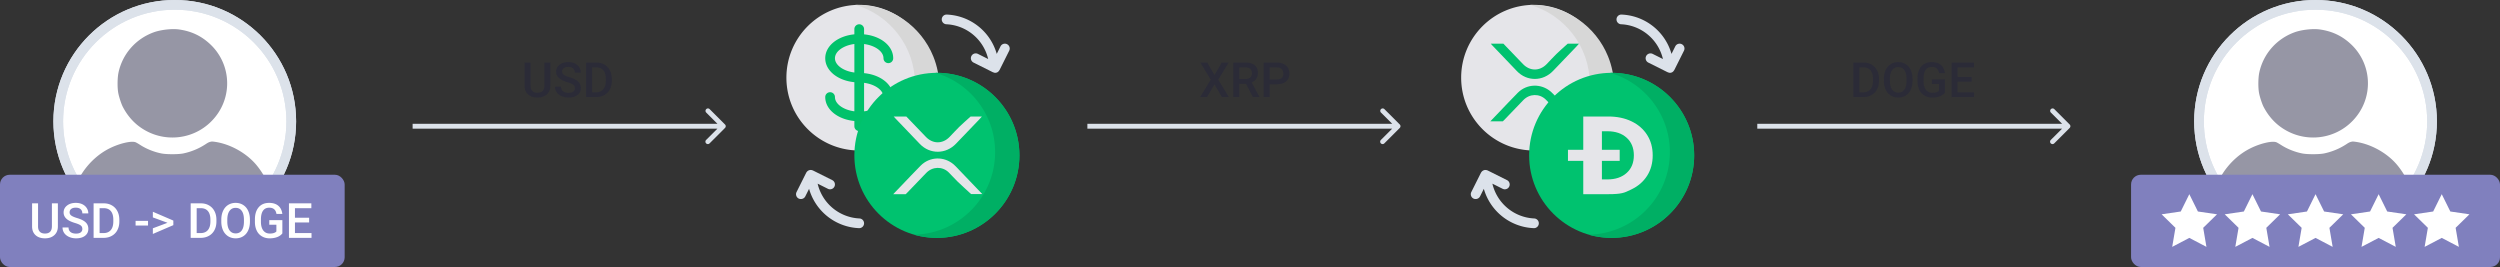 <svg width="515" height="55" fill="none" xmlns="http://www.w3.org/2000/svg"><rect width="100%" height="100%" fill="#333333" stroke="none"/><g clip-path="url(#a)"><path d="M177 1c-8.284 0-15 6.716-15 15 0 8.284 6.716 15 15 15a1 1 0 0 0 .708-.292l14-14c.187-.188.292-.443.292-.708-.009-8.28-6.719-14.991-15-15Z" fill="#E5E5E9"/><path fill-rule="evenodd" clip-rule="evenodd" d="M176.191 1c7.105 2.045 12.302 8.588 12.302 16.337 0 9.296-3.031 13.136-12.301 13.288 1.502.434 4.795 1.125 6.433 1.125 9.402 0 10.875-4.362 10.875-13.751 0-2.26-.443-4.414-1.245-6.387C189.73 5.389 183.617 1 176.474 1h-.283Z" fill="#D7D7D7"/><path d="M178 15.07v-6c2.25.286 4 1.514 4 2.936a1 1 0 0 0 2 0c0-2.56-2.57-4.6-6-4.93V6a1 1 0 0 0-2 0v1.07c-3.43.34-6 2.37-6 4.93 0 2.56 2.57 4.6 6 4.93v6c-2.25-.286-4-1.514-4-2.936a1 1 0 0 0-2 0c0 2.56 2.57 4.6 6 4.93V26a1 1 0 0 0 2 0v-1.07c3.43-.34 6-2.37 6-4.93 0-2.56-2.57-4.6-6-4.93ZM172 12c0-1.422 1.75-2.65 4-2.936v5.874c-2.25-.288-4-1.516-4-2.938Zm6 10.936v-5.872c2.25.286 4 1.514 4 2.936s-1.75 2.65-4 2.936Z" fill="#00C26B"/><path d="M193 15c-9.389 0-17 7.611-17 17s7.611 17 17 17 17-7.611 17-17c-.011-9.384-7.616-16.989-17-17Z" fill="#00C26F"/><path d="M176.998 45a9.298 9.298 0 0 1-8.566-7.164l2.116 1.058a1 1 0 0 0 .894-1.79l-4-2c-.028-.014-.06-.012-.09-.024a1.015 1.015 0 0 0-.4-.066.904.904 0 0 0-.096 0 .971.971 0 0 0-.092.032 1 1 0 0 0-.618.442c-.016.026-.042.044-.056.072l-2 4a1 1 0 0 0 .447 1.342h.001c.143.07.301.103.46.098a1 1 0 0 0 .896-.552l.776-1.552A11.166 11.166 0 0 0 176.998 47a1 1 0 0 0 0-2ZM207.448 9.102a1 1 0 0 0-1.342.447v.001l-.776 1.552A11.166 11.166 0 0 0 195 3a1 1 0 0 0 0 2 9.298 9.298 0 0 1 8.564 7.16l-2.116-1.058a1 1 0 0 0-.894 1.79l4 2h.042A.977.977 0 0 0 205 15a.965.965 0 0 0 .516-.144l.018-.016a.988.988 0 0 0 .318-.344c.012-.02.034-.028.044-.048l2-4a1 1 0 0 0-.443-1.343l-.005-.003Z" fill="#DCE2EA"/><path fill-rule="evenodd" clip-rule="evenodd" d="M192.691 15.003c7.105 2.045 12.302 8.588 12.302 16.337 0 9.296-7.472 16.847-16.743 16.999a16.98 16.98 0 0 0 4.724.661C202.376 49 210 41.39 210 32.002c0-2.26-.443-4.414-1.245-6.388-2.525-6.222-8.638-10.611-15.781-10.611h-.283Z" fill="#00AF64"/><path d="M186.572 40H184l1.769-1.84c1.294-1.347 2.571-2.712 3.886-4.037 1.868-1.883 4.813-1.969 6.828-.231.166.143.323.298.475.457 1.781 1.856 3.559 3.715 5.393 5.63h-2.304c-1.013-.935-1.937-1.761-2.83-2.62-.621-.599-1.179-1.263-1.799-1.863-1.308-1.266-3.325-1.206-4.607.12-1.32 1.366-2.633 2.738-3.95 4.107-.097.1-.202.194-.289.277Zm-2.198-15.691 5.111 5.341c2.079 2.172 5.367 2.142 7.458-.057 1.578-1.661 3.172-3.307 4.758-4.961.176-.184.342-.379.57-.632h-2.323c-.896.812-1.636 1.447-2.334 2.126-.696.679-1.343 1.408-2.023 2.104-1.441 1.473-3.462 1.44-4.872-.048-1.327-1.401-2.674-2.784-4.016-4.18h-2.597c.129.149.195.231.268.307Z" fill="#E5E5E9"/></g><g clip-path="url(#b)"><path d="M316 1c-8.284 0-15 6.716-15 15 0 8.284 6.716 15 15 15a1 1 0 0 0 .708-.292l14-14c.187-.188.292-.443.292-.708-.009-8.28-6.719-14.991-15-15Z" fill="#E5E5E9"/><path fill-rule="evenodd" clip-rule="evenodd" d="M315.191 1c7.105 2.045 12.302 8.588 12.302 16.337 0 9.296-3.031 13.136-12.301 13.288 1.502.434 4.795 1.125 6.433 1.125 9.402 0 10.875-4.362 10.875-13.751 0-2.26-.443-4.414-1.245-6.387C328.73 5.389 322.617 1 315.474 1h-.283Z" fill="#D7D7D7"/><path d="M309.572 25H307l1.769-1.84c1.294-1.347 2.571-2.712 3.886-4.037 1.868-1.883 4.813-1.969 6.828-.231.166.143.323.298.475.457 1.781 1.856 3.559 3.715 5.393 5.63h-2.304c-1.013-.935-1.937-1.761-2.83-2.62-.621-.599-1.179-1.263-1.799-1.863-1.308-1.266-3.325-1.206-4.607.12-1.32 1.366-2.633 2.738-3.95 4.107-.097.1-.202.194-.289.277Zm-2.198-15.691 5.111 5.341c2.079 2.172 5.367 2.142 7.458-.058 1.578-1.66 3.172-3.306 4.758-4.96.176-.184.342-.378.57-.632h-2.323c-.896.812-1.636 1.447-2.334 2.126-.696.679-1.343 1.408-2.023 2.104-1.441 1.473-3.462 1.44-4.872-.048-1.327-1.402-2.674-2.784-4.016-4.18h-2.597c.129.149.195.231.268.307Z" fill="#00C26F"/><path d="M332 15c-9.389 0-17 7.611-17 17s7.611 17 17 17 17-7.611 17-17c-.011-9.384-7.616-16.989-17-17Z" fill="#00C26F"/><path d="M315.998 45a9.298 9.298 0 0 1-8.566-7.164l2.116 1.058a1 1 0 0 0 .894-1.79l-4-2c-.028-.014-.06-.012-.09-.024a1.015 1.015 0 0 0-.4-.066.904.904 0 0 0-.096 0 .971.971 0 0 0-.092.032 1 1 0 0 0-.618.442c-.016.026-.042.044-.056.072l-2 4a1 1 0 0 0 .448 1.342c.143.07.301.103.46.098a1 1 0 0 0 .896-.552l.776-1.552A11.166 11.166 0 0 0 315.998 47a1 1 0 0 0 0-2ZM346.448 9.102a1 1 0 0 0-1.342.447v.001l-.776 1.552A11.166 11.166 0 0 0 334 3a1 1 0 0 0 0 2 9.298 9.298 0 0 1 8.564 7.16l-2.116-1.058a1 1 0 0 0-.894 1.79l4 2h.042A.977.977 0 0 0 344 15a.965.965 0 0 0 .516-.144l.018-.016a.988.988 0 0 0 .318-.344c.012-.02.034-.028.044-.048l2-4a1 1 0 0 0-.443-1.343l-.005-.003Z" fill="#DCE2EA"/><path fill-rule="evenodd" clip-rule="evenodd" d="M331.691 15.003c7.105 2.045 12.302 8.588 12.302 16.337 0 9.296-7.472 16.847-16.743 16.999a16.98 16.98 0 0 0 4.724.661C341.376 49 349 41.39 349 32.002c0-2.26-.443-4.414-1.245-6.388-2.525-6.222-8.638-10.611-15.781-10.611h-.283Z" fill="#00AF64"/><path fill-rule="evenodd" clip-rule="evenodd" d="M331.315 24h-5.163v6.857H323v2.286h3.152V40h5.163c2.725 0 3.313-.285 4.487-.856l.285-.138c1.382-.663 2.456-1.596 3.221-2.8.766-1.204 1.149-2.606 1.149-4.206 0-1.6-.383-3.002-1.149-4.206-.765-1.204-1.839-2.137-3.221-2.8-1.381-.663-2.972-.994-4.772-.994Zm-1.323 9.143v3.817h1.136c1.658 0 2.98-.446 3.967-1.337.987-.892 1.48-2.1 1.48-3.623 0-1.524-.493-2.732-1.48-3.623-.987-.892-2.309-1.337-3.967-1.337h-1.136v3.817h3.665v2.286h-3.665Z" fill="#E5E5E9"/></g><path d="M12 25c0 13.255 10.745 24 24 24s24-10.745 24-24S49.255 1 36 1 12 11.745 12 25Z" fill="#fff" stroke="#DCE2EA" stroke-width="2"/><path fill-rule="evenodd" clip-rule="evenodd" d="M36.862 6.067c2.568.353 4.666 1.354 6.501 3.103a11.02 11.02 0 0 1 1.034 14.856c-3.834 4.854-10.832 5.727-15.794 1.97-1.35-1.021-2.5-2.415-3.325-4.031-.297-.582-.74-1.93-.904-2.752-.221-1.111-.201-3.167.042-4.29.828-3.821 3.549-6.92 7.262-8.272 1.439-.524 3.737-.783 5.184-.584Zm7.366 23.142c3.24.455 6.633 2.366 8.686 4.893C54.008 35.447 55 37.17 55 37.721c0 .658-1.974 3.282-3.714 4.938-3.697 3.52-7.924 5.56-12.844 6.202-1.295.169-4.258.186-5.54.033a22.794 22.794 0 0 1-11.452-4.753c-.955-.754-3.02-2.842-3.756-3.797C16.774 39.15 16 37.928 16 37.671c0-.273.464-1.285.895-1.953 1.454-2.25 3.48-4.08 5.755-5.196 2.05-1.005 4.46-1.556 5.295-1.21.151.063.58.311.952.551 1.259.814 2.843 1.448 4.36 1.748 1.047.206 3.44.206 4.486 0a13.346 13.346 0 0 0 4.595-1.896c.565-.376.772-.468 1.252-.555.07-.012.357.01.638.05Z" fill="#9696A5"/><path d="M12 25c0 13.255 10.745 24 24 24s24-10.745 24-24S49.255 1 36 1 12 11.745 12 25Z" stroke="#DCE2EA" stroke-width="2"/><rect y="36" width="71" height="19" rx="2" fill="#8080BE"/><path d="M11.923 41.89v4.752c0 .755-.243 1.354-.728 1.796-.482.44-1.124.66-1.928.66-.814 0-1.46-.217-1.939-.65-.478-.436-.718-1.04-.718-1.811V41.89h1.23v4.756c0 .475.121.838.362 1.088.241.251.596.376 1.065.376.95 0 1.425-.501 1.425-1.504v-4.716h1.23Zm5.039 5.279c0-.313-.11-.553-.332-.723-.218-.169-.614-.34-1.187-.512-.573-.173-1.028-.365-1.367-.577-.648-.407-.972-.937-.972-1.591 0-.573.233-1.045.699-1.416.468-.372 1.076-.557 1.821-.557.495 0 .936.091 1.323.273.388.183.692.443.913.782.222.335.332.708.332 1.118h-1.23c0-.371-.117-.661-.352-.87-.23-.21-.563-.317-.996-.317-.403 0-.718.087-.942.26-.222.172-.332.413-.332.722 0 .26.12.478.361.654.241.173.638.342 1.192.508.553.163.997.35 1.333.561.335.209.58.45.737.723.156.27.234.588.234.952 0 .593-.228 1.065-.683 1.416-.453.348-1.068.523-1.846.523-.514 0-.988-.095-1.42-.283-.43-.193-.766-.456-1.007-.792a1.974 1.974 0 0 1-.356-1.171h1.235c0 .403.134.716.4.937.267.221.65.332 1.148.332.43 0 .752-.086.967-.259a.847.847 0 0 0 .327-.693ZM19.282 49v-7.11h2.099c.628 0 1.185.14 1.67.42.488.28.866.678 1.133 1.192.267.514.4 1.103.4 1.767v.357c0 .674-.135 1.266-.405 1.777a2.81 2.81 0 0 1-1.148 1.182c-.494.277-1.063.415-1.704.415h-2.046Zm1.235-6.113v5.127h.805c.648 0 1.145-.202 1.49-.606.348-.407.525-.99.532-1.748v-.395c0-.772-.168-1.361-.503-1.768-.335-.407-.822-.61-1.46-.61h-.864Zm9.975 3.57H27.93v-.958h2.563v.957Zm4.014-.563-3.018-1.108V43.62l4.219 1.816v.943l-4.219 1.816v-1.167l3.018-1.133ZM39.28 49v-7.11h2.1c.628 0 1.185.14 1.67.42.488.28.866.678 1.133 1.192.267.514.4 1.103.4 1.767v.357c0 .674-.135 1.266-.405 1.777a2.81 2.81 0 0 1-1.148 1.182c-.495.277-1.063.415-1.704.415h-2.046Zm1.236-6.113v5.127h.805c.648 0 1.145-.202 1.49-.606.348-.407.525-.99.532-1.748v-.395c0-.772-.168-1.361-.503-1.768-.336-.407-.822-.61-1.46-.61h-.864Zm10.971 2.744c0 .697-.12 1.309-.361 1.836-.24.524-.586.928-1.035 1.21-.446.28-.96.42-1.543.42-.576 0-1.09-.14-1.543-.42a2.81 2.81 0 0 1-1.045-1.205c-.244-.521-.368-1.122-.371-1.802v-.4c0-.694.122-1.306.366-1.836.247-.531.594-.936 1.04-1.216.45-.283.964-.425 1.543-.425.58 0 1.092.14 1.538.42.45.277.796.677 1.04 1.201.244.52.368 1.128.371 1.821v.396Zm-1.235-.371c0-.788-.15-1.392-.45-1.812-.295-.42-.717-.63-1.264-.63-.534 0-.952.21-1.255.63-.3.417-.452 1.008-.459 1.773v.41c0 .781.152 1.385.454 1.811.306.427.73.64 1.27.64.547 0 .967-.208 1.26-.625.296-.417.444-1.025.444-1.826v-.371Zm7.915 2.817c-.257.335-.614.59-1.07.762-.455.172-.973.259-1.552.259-.596 0-1.123-.135-1.582-.406a2.718 2.718 0 0 1-1.065-1.157c-.247-.504-.376-1.092-.385-1.762v-.557c0-1.074.257-1.913.771-2.515.515-.605 1.232-.908 2.154-.908.79 0 1.419.195 1.884.586.466.39.746.954.84 1.69h-1.21c-.138-.857-.634-1.285-1.49-1.285-.553 0-.975.2-1.265.6-.286.398-.434.982-.444 1.754v.547c0 .768.161 1.365.483 1.792.326.423.777.634 1.353.634.631 0 1.08-.143 1.347-.43V46.29h-1.464v-.938h2.695v2.725Zm5.513-2.25h-2.92v2.187h3.413V49h-4.649v-7.11h4.615v.997h-3.38v1.963h2.92v.976Z" fill="#fff"/><path d="M113.377 12.89v4.752c0 .755-.243 1.354-.728 1.797-.481.439-1.124.659-1.928.659-.814 0-1.46-.217-1.939-.65-.478-.436-.718-1.04-.718-1.811V12.89h1.231v4.755c0 .476.12.839.361 1.09.241.25.596.375 1.065.375.95 0 1.425-.501 1.425-1.504v-4.716h1.231Zm5.039 5.279c0-.313-.111-.553-.332-.723-.218-.169-.614-.34-1.187-.512-.572-.173-1.028-.365-1.367-.577-.648-.406-.971-.937-.971-1.591 0-.573.232-1.045.698-1.416.469-.371 1.076-.557 1.821-.557.495 0 .936.091 1.323.273.388.183.692.443.913.782.222.335.332.708.332 1.118h-1.23c0-.371-.117-.661-.352-.87-.231-.21-.563-.317-.996-.317-.403 0-.717.087-.942.26-.221.172-.332.412-.332.722 0 .26.12.478.361.654.241.173.638.342 1.192.508.553.163.997.35 1.333.561.335.209.581.45.737.723.156.27.234.588.234.952 0 .593-.227 1.065-.683 1.416-.453.349-1.068.523-1.846.523-.514 0-.988-.095-1.421-.284-.43-.192-.765-.455-1.006-.79a1.978 1.978 0 0 1-.356-1.172h1.235c0 .403.134.716.401.937.267.221.649.332 1.147.332.43 0 .752-.086.967-.259a.847.847 0 0 0 .327-.693ZM120.735 20v-7.11h2.1c.628 0 1.185.14 1.67.42.488.28.866.678 1.133 1.192.267.514.4 1.103.4 1.768v.356c0 .674-.135 1.266-.405 1.777-.267.511-.65.905-1.148 1.182-.494.277-1.062.415-1.704.415h-2.046Zm1.236-6.113v5.127h.805c.648 0 1.145-.202 1.49-.606.348-.407.525-.99.532-1.748v-.395c0-.772-.168-1.361-.503-1.768-.335-.407-.822-.61-1.46-.61h-.864ZM250.187 15.459l1.494-2.568h1.425l-2.148 3.525L253.155 20h-1.44l-1.528-2.607L248.653 20h-1.435l2.202-3.584-2.153-3.525h1.425l1.495 2.568Zm6.494 1.802h-1.377V20h-1.236v-7.11h2.5c.821 0 1.454.184 1.9.552.446.368.669.9.669 1.597 0 .475-.116.874-.347 1.196a2.183 2.183 0 0 1-.957.738l1.597 2.963V20h-1.324l-1.425-2.74Zm-1.377-.991h1.269c.417 0 .742-.105.977-.313.234-.212.351-.5.351-.864 0-.381-.109-.676-.327-.884-.215-.208-.537-.316-.967-.322h-1.303v2.383Zm6.24 1.088V20h-1.235v-7.11h2.719c.795 0 1.424.207 1.89.62.469.414.703.961.703 1.641 0 .697-.229 1.239-.688 1.626-.456.388-1.096.581-1.919.581h-1.47Zm0-.99h1.484c.44 0 .775-.103 1.006-.308.231-.209.347-.508.347-.899 0-.384-.117-.69-.352-.918-.234-.231-.556-.35-.967-.356h-1.518v2.48ZM381.773 20v-7.11h2.1c.628 0 1.185.14 1.67.42.488.28.866.678 1.133 1.192.267.514.4 1.103.4 1.768v.356c0 .674-.135 1.266-.405 1.777-.267.511-.65.905-1.148 1.182-.494.277-1.062.415-1.704.415h-2.046Zm1.236-6.113v5.127h.805c.648 0 1.145-.202 1.49-.606.348-.407.525-.99.532-1.748v-.395c0-.772-.168-1.361-.503-1.768-.335-.407-.822-.61-1.46-.61h-.864Zm10.971 2.744c0 .697-.12 1.308-.361 1.836a2.746 2.746 0 0 1-1.035 1.21c-.446.28-.96.42-1.543.42-.576 0-1.09-.14-1.543-.42a2.817 2.817 0 0 1-1.045-1.205c-.244-.521-.368-1.122-.371-1.802v-.4c0-.694.122-1.306.366-1.836.248-.531.594-.936 1.04-1.216.45-.283.964-.425 1.543-.425.58 0 1.092.14 1.538.42.45.277.796.677 1.04 1.201.245.52.368 1.128.371 1.821v.396Zm-1.235-.371c0-.788-.15-1.392-.449-1.812-.296-.42-.718-.63-1.265-.63-.534 0-.952.21-1.255.63-.299.417-.452 1.008-.459 1.773v.41c0 .781.152 1.385.454 1.811.306.427.73.64 1.27.64.547 0 .967-.208 1.26-.625.296-.417.444-1.025.444-1.826v-.371Zm7.915 2.817c-.257.335-.613.59-1.069.762-.456.172-.973.259-1.553.259-.596 0-1.123-.135-1.582-.406a2.713 2.713 0 0 1-1.064-1.157c-.248-.504-.376-1.092-.386-1.762v-.557c0-1.074.257-1.913.771-2.515.515-.605 1.232-.908 2.154-.908.791 0 1.419.195 1.884.586.466.39.746.954.84 1.69h-1.211c-.136-.857-.633-1.285-1.489-1.285-.553 0-.975.2-1.265.6-.286.398-.434.982-.444 1.754v.547c0 .768.161 1.365.483 1.792.326.423.777.634 1.353.634.632 0 1.081-.143 1.348-.43V17.29h-1.465v-.938h2.695v2.725Zm5.513-2.25h-2.92v2.187h3.413V20h-4.648v-7.11h4.614v.997h-3.379v1.963h2.92v.976Z" fill="#2B2B37"/><path d="M453 25c0 13.255 10.745 24 24 24s24-10.745 24-24-10.745-24-24-24-24 10.745-24 24Z" fill="#fff" stroke="#DCE2EA" stroke-width="2"/><path fill-rule="evenodd" clip-rule="evenodd" d="M477.862 6.067c2.568.353 4.666 1.354 6.501 3.103a11.019 11.019 0 0 1 1.034 14.856c-3.834 4.854-10.832 5.727-15.794 1.97-1.351-1.021-2.5-2.415-3.325-4.031-.297-.582-.74-1.93-.904-2.752-.221-1.111-.201-3.167.042-4.29.828-3.821 3.549-6.92 7.262-8.272 1.438-.524 3.737-.783 5.184-.584Zm7.366 23.142c3.241.455 6.633 2.366 8.686 4.893 1.094 1.345 2.086 3.068 2.086 3.62 0 .658-1.974 3.282-3.714 4.938-3.697 3.52-7.924 5.56-12.844 6.202-1.295.169-4.258.186-5.539.033a22.793 22.793 0 0 1-11.453-4.753c-.955-.754-3.021-2.842-3.756-3.797-.92-1.196-1.694-2.417-1.694-2.674 0-.273.464-1.285.895-1.953 1.454-2.25 3.48-4.08 5.755-5.196 2.049-1.005 4.46-1.556 5.295-1.21.151.063.579.311.952.551 1.259.814 2.843 1.448 4.36 1.748 1.047.206 3.439.206 4.486 0a13.348 13.348 0 0 0 4.595-1.896c.565-.376.772-.468 1.252-.555.07-.012.357.01.638.05Z" fill="#9696A5"/><path d="M453 25c0 13.255 10.745 24 24 24s24-10.745 24-24-10.745-24-24-24-24 10.745-24 24Z" stroke="#DCE2EA" stroke-width="2"/><rect x="439" y="36" width="76" height="19" rx="2" fill="#8080BE"/><path d="m451 40 1.767 3.568 3.939.578-2.847 2.783.668 3.925L451 49.006l-3.527 1.848.668-3.925-2.847-2.783 3.939-.578L451 40ZM464 40l1.767 3.568 3.939.578-2.847 2.783.668 3.925L464 49.006l-3.527 1.848.668-3.925-2.847-2.783 3.939-.578L464 40ZM477 40l1.767 3.568 3.939.578-2.847 2.783.668 3.925L477 49.006l-3.527 1.848.668-3.925-2.847-2.783 3.939-.578L477 40ZM490 40l1.767 3.568 3.939.578-2.847 2.783.668 3.925L490 49.006l-3.527 1.848.668-3.925-2.847-2.783 3.939-.578L490 40ZM503 40l1.767 3.568 3.939.578-2.847 2.783.668 3.925L503 49.006l-3.527 1.848.668-3.925-2.847-2.783 3.939-.578L503 40Z" fill="#fff"/><path d="M149.354 26.354a.5.5 0 0 0 0-.708l-3.182-3.181a.501.501 0 0 0-.708.707L148.293 26l-2.829 2.828a.5.5 0 0 0 .708.707l3.182-3.181ZM85 26.5h64v-1H85v1ZM288.354 26.354a.5.5 0 0 0 0-.708l-3.182-3.181a.501.501 0 0 0-.708.707L287.293 26l-2.829 2.828a.5.5 0 0 0 .708.707l3.182-3.181ZM224 26.5h64v-1h-64v1ZM426.354 26.354a.5.5 0 0 0 0-.708l-3.182-3.181a.501.501 0 0 0-.708.707L425.293 26l-2.829 2.828a.5.5 0 0 0 .708.707l3.182-3.181ZM362 26.5h64v-1h-64v1Z" fill="#DCE2EA"/><defs><clipPath id="a"><path fill="#fff" transform="translate(162 1)" d="M0 0h48v48H0z"/></clipPath><clipPath id="b"><path fill="#fff" transform="translate(301 1)" d="M0 0h48v48H0z"/></clipPath></defs></svg>
